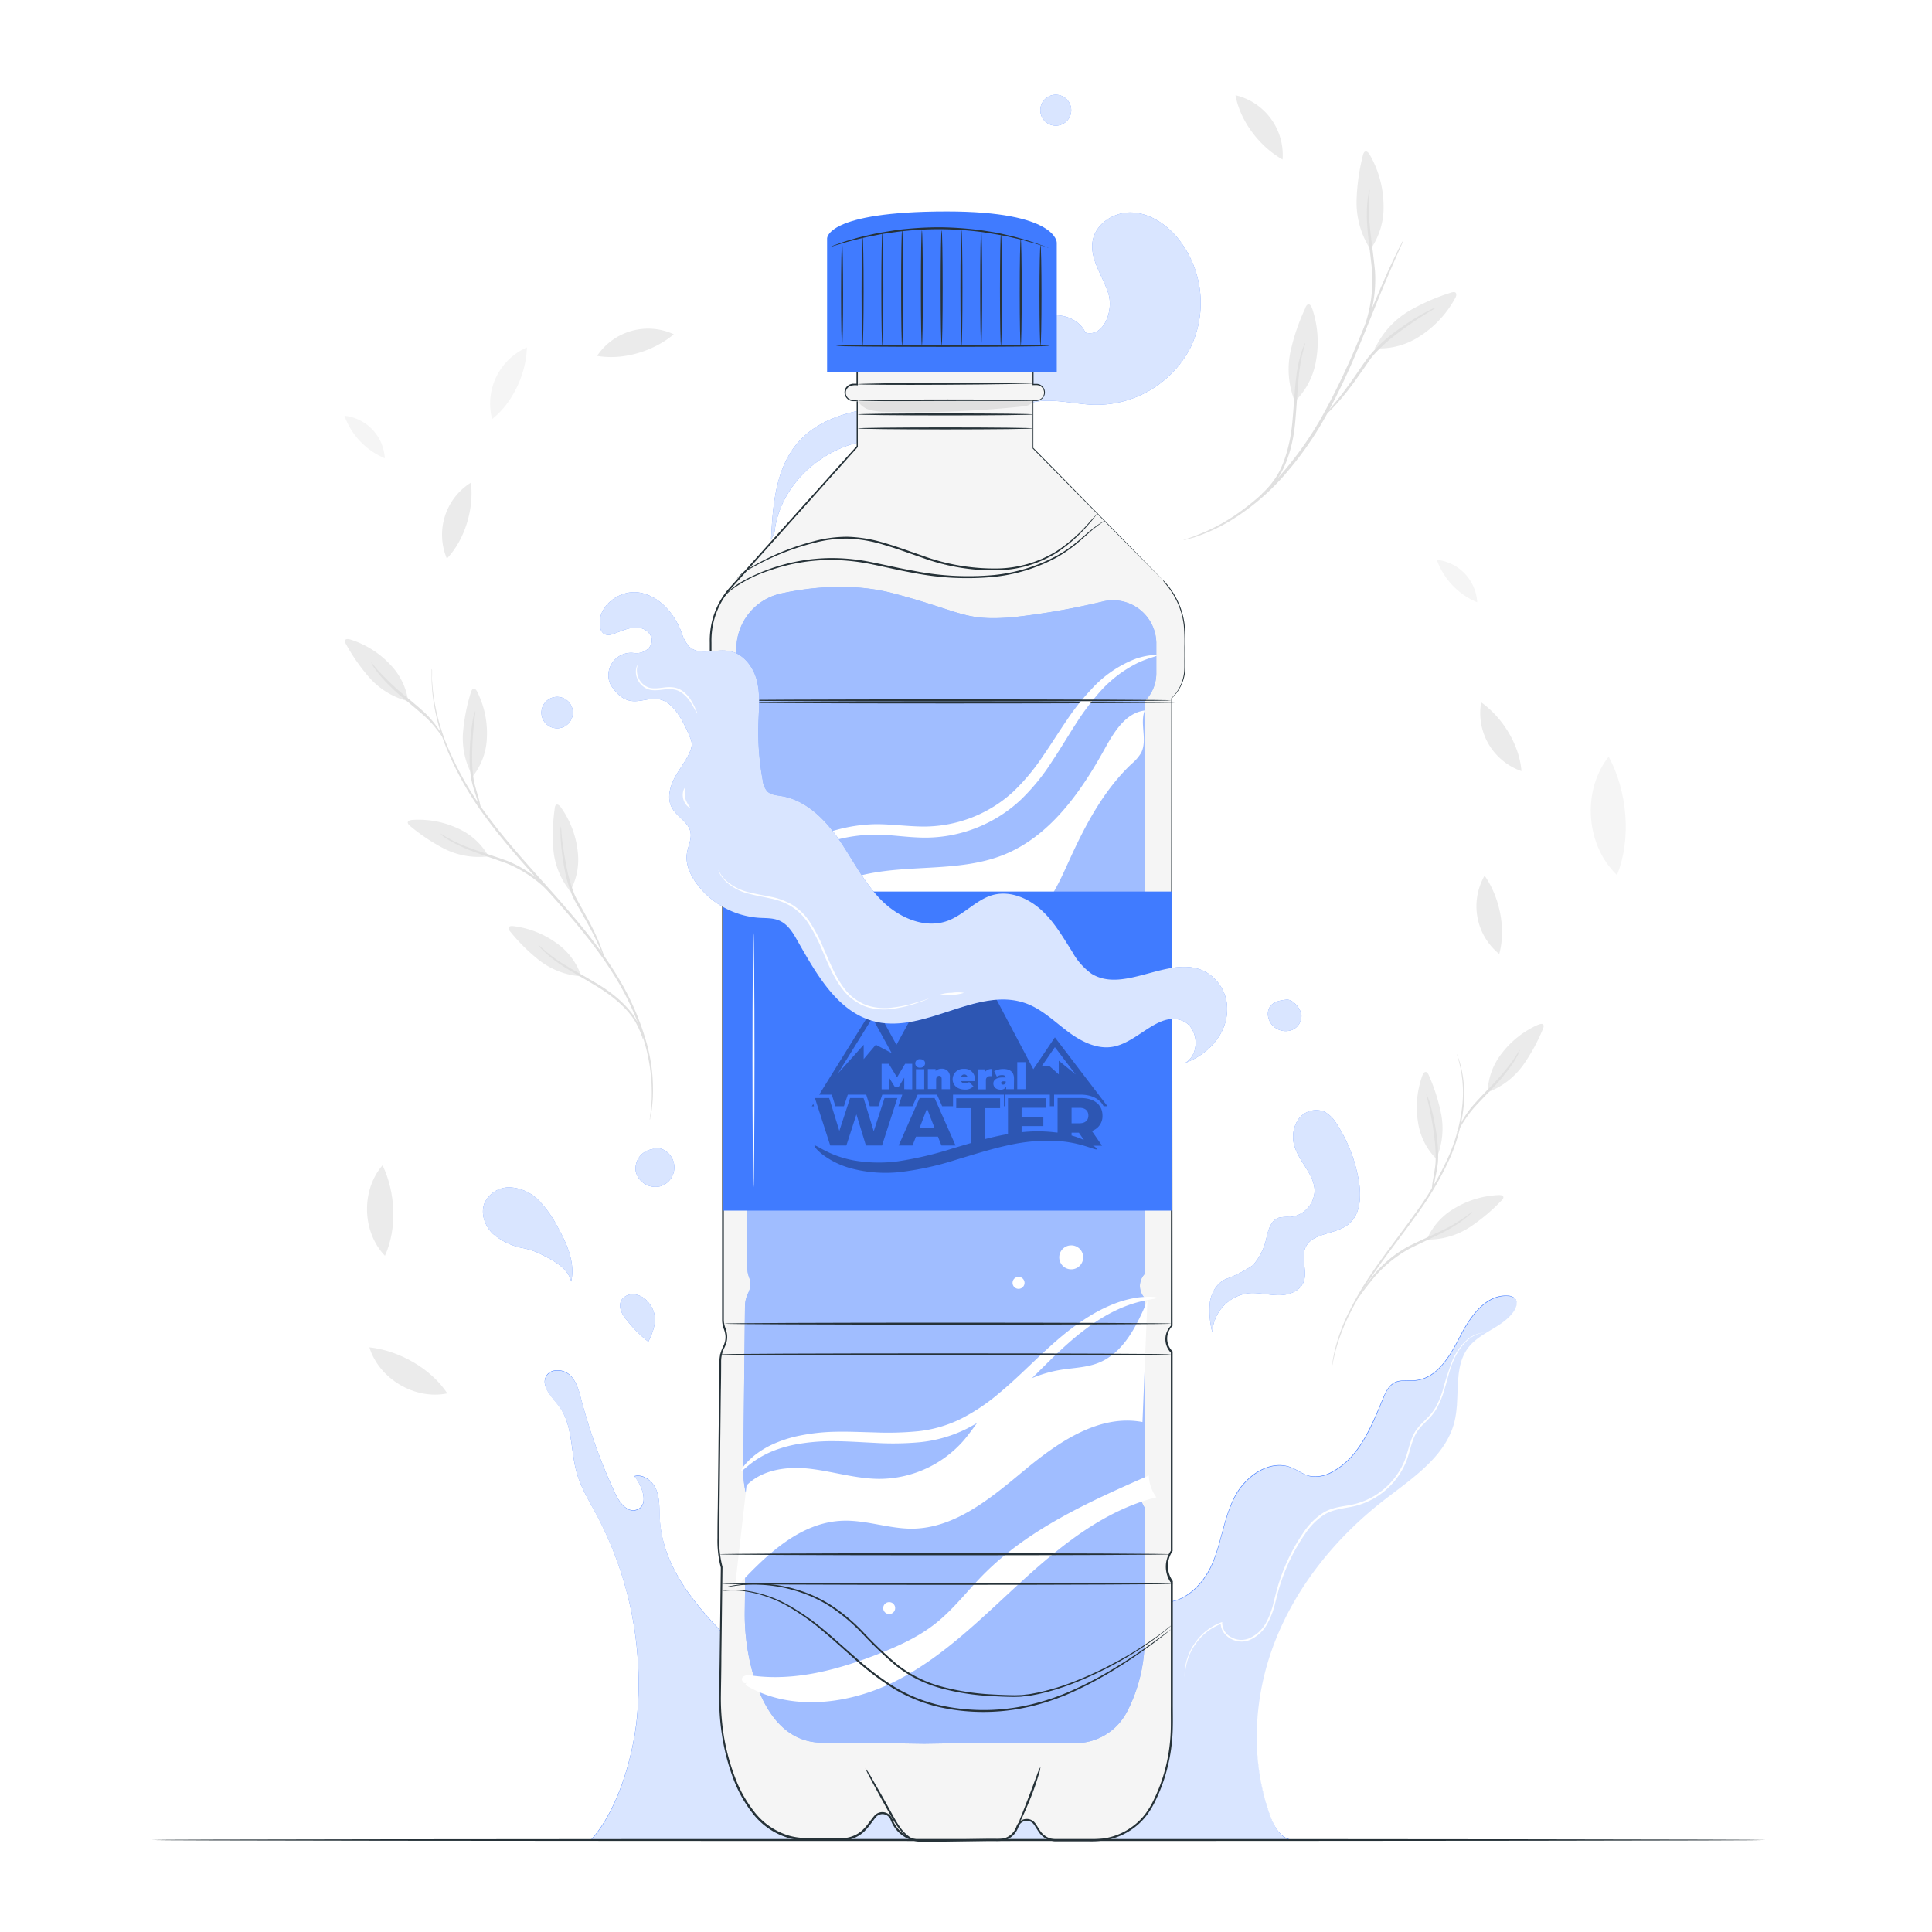 <svg class="animated" id="freepik_stories-bottle-of-water" xmlns="http://www.w3.org/2000/svg" viewBox="0 0 500 500" version="1.1" xmlns:xlink="http://www.w3.org/1999/xlink" xmlns:svgjs="http://svgjs.com/svgjs"><style>svg#freepik_stories-bottle-of-water:not(.animated) .animable {opacity: 0;}svg#freepik_stories-bottle-of-water.animated #freepik--background-complete--inject-5 {animation: 6s Infinite  linear floating;animation-delay: 0s;}svg#freepik_stories-bottle-of-water.animated #freepik--back-water--inject-5 {animation: 3s Infinite  linear floating;animation-delay: 0s;}svg#freepik_stories-bottle-of-water.animated #freepik--Bottle--inject-5 {animation: 3s Infinite  linear floating;animation-delay: 0s;}svg#freepik_stories-bottle-of-water.animated #freepik--front-water--inject-5 {animation: 1.5s Infinite  linear floating;animation-delay: 0s;}            @keyframes floating {                0% {                    opacity: 1;                    transform: translateY(0px);                }                50% {                    transform: translateY(-10px);                }                100% {                    opacity: 1;                    transform: translateY(0px);                }            }        </style><g id="freepik--background-complete--inject-5" class="animable" style="transform-origin: 254.943px 192.787px;"><path d="M111.71,173.15a1.6,1.6,0,0,0,0,.35c0,.26,0,.6,0,1s0,1,0,1.65.08,1.42.12,2.26a51.28,51.28,0,0,0,3.24,14A81.76,81.76,0,0,0,125.32,211c4.7,6.52,10.62,13.07,16.77,19.95s11.86,13.61,16.14,20.35A70.49,70.49,0,0,1,167,270.5a47.15,47.15,0,0,1,1.65,14.13c-.06.84-.11,1.58-.15,2.24s-.16,1.19-.21,1.63-.09.74-.12,1a1.83,1.83,0,0,0,0,.35,1.82,1.82,0,0,0,.09-.34c0-.26.11-.59.19-1s.18-1,.26-1.63.14-1.41.22-2.25a45.53,45.53,0,0,0-1.46-14.26A69.27,69.27,0,0,0,158.74,251c-4.28-6.81-10-13.56-16.15-20.46s-12.08-13.4-16.77-19.87a82.86,82.86,0,0,1-10.39-18.41A52.87,52.87,0,0,1,112,178.39c-.07-.83-.13-1.58-.18-2.23s0-1.2,0-1.65,0-.74,0-1S111.73,173.15,111.71,173.15Z" style="fill: rgb(224, 224, 224); transform-origin: 140.351px 231.5px;" id="ela4psfszaxt" class="animable"></path><path d="M131.69,239.93c.25-.31.84-.29,1.34-.23a24,24,0,0,1,11.15,4.49,17,17,0,0,1,6.3,8.6l-.74-.18a20,20,0,0,1-10.2-4.09,48,48,0,0,1-7.41-7.32C131.78,240.8,131.41,240.29,131.69,239.93Z" style="fill: rgb(235, 235, 235); transform-origin: 141.036px 246.227px;" id="elve6vmebgumf" class="animable"></path><path d="M144.15,208.21c.39,0,.78.41,1.07.83a24,24,0,0,1,4.28,11.22,17,17,0,0,1-2,10.47l-.38-.66a20,20,0,0,1-3.92-10.27,48.62,48.62,0,0,1,.34-10.41C143.57,208.86,143.7,208.24,144.15,208.21Z" style="fill: rgb(235, 235, 235); transform-origin: 146.354px 219.47px;" id="elhoijzupvk4f" class="animable"></path><path d="M139.31,244.57a5.94,5.94,0,0,0,.95,1.14,25.56,25.56,0,0,0,3.05,2.65c2.7,2.11,6.88,4.3,11.3,7s7.87,5.89,9.62,8.75a22.76,22.76,0,0,1,2.2,5,5.47,5.47,0,0,0-.23-1.46,14,14,0,0,0-1.57-3.74c-1.7-3-5.22-6.38-9.68-9.08S146.32,250,143.58,248,139.4,244.48,139.31,244.57Z" style="fill: rgb(224, 224, 224); transform-origin: 152.87px 256.838px;" id="elicmnaapusv" class="animable"></path><path d="M105.58,212.67c.18-.35.77-.45,1.28-.48a24.18,24.18,0,0,1,11.79,2.27,17,17,0,0,1,7.83,7.24l-.76,0a19.93,19.93,0,0,1-10.79-2.07,48.15,48.15,0,0,1-8.68-5.77C105.83,213.51,105.38,213.07,105.58,212.67Z" style="fill: rgb(235, 235, 235); transform-origin: 116.006px 216.963px;" id="elrsvc1o37og" class="animable"></path><path d="M114,215.76a5,5,0,0,0,1.15,1,25.35,25.35,0,0,0,3.53,2c3.07,1.56,7.64,2.92,12.5,4.7A32.65,32.65,0,0,1,142,230.77c2.43,2.38,3.76,4,3.85,3.95a6.86,6.86,0,0,0-.85-1.22c-.59-.76-1.48-1.82-2.67-3.07a30.82,30.82,0,0,0-11-7.61c-4.91-1.8-9.45-3.07-12.54-4.5S114,215.66,114,215.76Z" style="fill: rgb(224, 224, 224); transform-origin: 129.925px 225.238px;" id="elt31dzr4520b" class="animable"></path><path d="M89.43,165.54c.29-.26.88-.14,1.36,0A24.07,24.07,0,0,1,101,172a17,17,0,0,1,4.66,9.59l-.7-.31a19.93,19.93,0,0,1-9.3-5.85,48.5,48.5,0,0,1-6-8.53C89.36,166.41,89.09,165.84,89.43,165.54Z" style="fill: rgb(235, 235, 235); transform-origin: 97.466px 173.488px;" id="el3u0dcgncze3" class="animable"></path><path d="M96.09,171.47a3.46,3.46,0,0,0,.49.95,20.65,20.65,0,0,0,1.72,2.35,51.67,51.67,0,0,0,6.92,6.6c1.43,1.2,2.79,2.33,4,3.39a28.31,28.31,0,0,1,3,3c1.55,1.86,2.35,3.15,2.44,3.09a3.49,3.49,0,0,0-.46-1,23.61,23.61,0,0,0-1.61-2.42,25.33,25.33,0,0,0-2.91-3.2c-1.2-1.09-2.56-2.24-4-3.43a70.18,70.18,0,0,1-7-6.41C97,172.68,96.19,171.4,96.09,171.47Z" style="fill: rgb(224, 224, 224); transform-origin: 105.375px 181.16px;" id="elwd59yuucw1" class="animable"></path><path d="M145.13,213.86a5.23,5.23,0,0,0-.08,1.43c0,.93.06,2.27.22,3.91s.42,3.61.84,5.76a35.08,35.08,0,0,0,2,6.86,35.51,35.51,0,0,0,1.75,3.26l1.69,3c1.06,1.89,2,3.63,2.68,5.11,1.42,3,2.1,4.89,2.2,4.85a5.79,5.79,0,0,0-.36-1.39c-.29-.88-.76-2.14-1.42-3.66s-1.53-3.28-2.57-5.21l-1.65-3c-.57-1-1.22-2.09-1.71-3.21a37.08,37.08,0,0,1-2-6.72c-.44-2.12-.75-4.05-1-5.68s-.35-3-.43-3.87A6.93,6.93,0,0,0,145.13,213.86Z" style="fill: rgb(224, 224, 224); transform-origin: 150.731px 230.95px;" id="elzzwngs2co8h" class="animable"></path><path d="M122.68,178.22c.39,0,.7.54.92,1A24,24,0,0,1,126,191a17.07,17.07,0,0,1-3.72,10l-.26-.72a20,20,0,0,1-2.19-10.77,48.58,48.58,0,0,1,2-10.22C122,178.77,122.23,178.18,122.68,178.22Z" style="fill: rgb(235, 235, 235); transform-origin: 122.901px 189.609px;" id="elci2bq1839qj" class="animable"></path><path d="M123,184a14.69,14.69,0,0,0-.84,3.68,56.49,56.49,0,0,0-.62,9.09,30,30,0,0,0,.45,5,31.92,31.92,0,0,0,1.14,4,21,21,0,0,0,1.32,3.54,21.87,21.87,0,0,0-.87-3.67c-.29-1.13-.75-2.44-1-3.92a35.53,35.53,0,0,1-.38-4.93,77.73,77.73,0,0,1,.42-9C122.87,185.4,123.12,184,123,184Z" style="fill: rgb(224, 224, 224); transform-origin: 122.993px 196.655px;" id="elk0in8ezhn7" class="animable"></path><path d="M363.2,62.14a5.75,5.75,0,0,1-.38,1l-1.19,2.65c-1,2.3-2.48,5.66-4.2,9.83s-3.7,9.18-6,14.68a177.93,177.93,0,0,1-8.4,17.56,88.06,88.06,0,0,1-11.3,15.86A60.64,60.64,0,0,1,319.64,134a45.54,45.54,0,0,1-9.62,4.73c-1.18.46-2.16.64-2.79.84a6.82,6.82,0,0,1-1,.23,4.79,4.79,0,0,1,.95-.37c.62-.24,1.57-.48,2.73-1a48.23,48.23,0,0,0,9.43-4.89,61.79,61.79,0,0,0,11.85-10.37,88.71,88.71,0,0,0,11.16-15.77A187.88,187.88,0,0,0,350.78,90c2.31-5.49,4.4-10.44,6.17-14.62s3.3-7.48,4.42-9.75c.55-1.14,1-2,1.32-2.6A4.51,4.51,0,0,1,363.2,62.14Z" style="fill: rgb(224, 224, 224); transform-origin: 334.715px 100.97px;" id="elsqnztlublhl" class="animable"></path><path d="M338.77,78.78c.43.1.7.71.88,1.24a27,27,0,0,1,.92,13.42A19,19,0,0,1,335,104l-.18-.83A22.31,22.31,0,0,1,334,90.88a53.55,53.55,0,0,1,3.75-11C337.94,79.29,338.28,78.68,338.77,78.78Z" style="fill: rgb(235, 235, 235); transform-origin: 337.259px 91.385px;" id="ell8wvnu10lf" class="animable"></path><path d="M376.8,75.86c.22.39,0,1-.31,1.5a27,27,0,0,1-9.23,9.78,19,19,0,0,1-11.53,3l.48-.7a22.42,22.42,0,0,1,8.43-8.95A53.79,53.79,0,0,1,375.3,75.8C375.86,75.6,376.54,75.43,376.8,75.86Z" style="fill: rgb(235, 235, 235); transform-origin: 366.309px 82.886px;" id="eltxlvvriaya" class="animable"></path><path d="M337.81,88.72c.13,0-.76,2.23-1.35,6s-.75,9-1.28,14.75-2.22,11-4.42,14.18a16,16,0,0,1-3,3.4,5.38,5.38,0,0,1-1.37.94,24,24,0,0,0,3.93-4.63c2-3.16,3.59-8.23,4.13-14s.69-11,1.5-14.78a29.19,29.19,0,0,1,1.19-4.36A6.46,6.46,0,0,1,337.81,88.72Z" style="fill: rgb(224, 224, 224); transform-origin: 332.106px 108.355px;" id="elqrqcig1cgn" class="animable"></path><path d="M353.5,39.19c.45,0,.83.56,1.11,1.05a27,27,0,0,1,3.46,13,19,19,0,0,1-3.48,11.42l-.34-.78A22.39,22.39,0,0,1,351.08,52a53.34,53.34,0,0,1,1.58-11.56C352.78,39.85,353,39.18,353.5,39.19Z" style="fill: rgb(235, 235, 235); transform-origin: 354.576px 51.925px;" id="elc2y8tvvgoyw" class="animable"></path><path d="M354.46,49.13c.14,0-.32,2.35-.19,6.15s1,9,1.58,14.83a34.5,34.5,0,0,1-2.32,14.78c-.67,1.8-1.31,3.22-1.78,4.18a7.18,7.18,0,0,1-.82,1.45c-.12,0,.89-2.2,2.11-5.8a36.69,36.69,0,0,0,2.07-14.54c-.58-5.77-1.44-11-1.36-14.89a28,28,0,0,1,.33-4.54A6.57,6.57,0,0,1,354.46,49.13Z" style="fill: rgb(224, 224, 224); transform-origin: 353.419px 69.825px;" id="el8ht2kqs2mwi" class="animable"></path><path d="M371.59,79.61a8,8,0,0,1-1.35.87c-.89.53-2.15,1.31-3.69,2.33s-3.33,2.26-5.25,3.75a41.36,41.36,0,0,0-5.79,5.29c-.89,1-1.63,2.21-2.4,3.29s-1.51,2.12-2.21,3.13c-1.44,2-2.79,3.72-4,5.13s-2.24,2.49-3,3.2a5.77,5.77,0,0,1-1.23,1c-.09-.08,1.53-1.7,3.81-4.58,1.15-1.43,2.45-3.2,3.85-5.19l2.17-3.15A40.38,40.38,0,0,1,355,91.37,38.67,38.67,0,0,1,360.88,86c2-1.47,3.81-2.68,5.39-3.65s2.9-1.68,3.83-2.13A6,6,0,0,1,371.59,79.61Z" style="fill: rgb(224, 224, 224); transform-origin: 357.128px 93.605px;" id="elov5bms5mgj" class="animable"></path><path d="M389,309.62c-.22-.33-.82-.36-1.32-.33a24.12,24.12,0,0,0-11.48,3.56,17,17,0,0,0-7,8.07l.75-.12a19.94,19.94,0,0,0,10.49-3.25,48.32,48.32,0,0,0,8-6.7C388.85,310.48,389.25,310,389,309.62Z" style="fill: rgb(235, 235, 235); transform-origin: 379.139px 315.101px;" id="eldebf6kgzvdq" class="animable"></path><path d="M381,313.62a5.76,5.76,0,0,1-1.05,1.07,24.81,24.81,0,0,1-3.28,2.41c-2.88,1.89-7.26,3.75-11.9,6.06a32.77,32.77,0,0,0-10,8.48c-2.15,2.64-3.29,4.43-3.38,4.36a5.7,5.7,0,0,1,.7-1.31c.51-.81,1.27-2,2.31-3.34a30.82,30.82,0,0,1,10.08-8.78c4.69-2.34,9.05-4.1,12-5.87S381,313.53,381,313.62Z" style="fill: rgb(224, 224, 224); transform-origin: 366.195px 324.809px;" id="ely7ipyxkai1" class="animable"></path><path d="M399.29,265.08c-.32-.23-.89,0-1.35.17a24.18,24.18,0,0,0-9.39,7.49A17,17,0,0,0,385,282.8l.66-.39a20,20,0,0,0,8.59-6.85,48.37,48.37,0,0,0,5-9.14C399.46,265.94,399.66,265.34,399.29,265.08Z" style="fill: rgb(235, 235, 235); transform-origin: 392.248px 273.892px;" id="elhlsfsiql95t" class="animable"></path><path d="M393.32,271.71a3.32,3.32,0,0,1-.37,1,21.3,21.3,0,0,1-1.45,2.52,51.68,51.68,0,0,1-6.15,7.33c-1.28,1.35-2.51,2.62-3.6,3.81a28,28,0,0,0-2.59,3.35c-1.34,2-2,3.39-2.08,3.34a3.05,3.05,0,0,1,.34-1,23.64,23.64,0,0,1,1.34-2.58A24.08,24.08,0,0,1,381.3,286c1.06-1.22,2.29-2.51,3.57-3.85a69.22,69.22,0,0,0,6.24-7.14C392.56,273,393.22,271.65,393.32,271.71Z" style="fill: rgb(224, 224, 224); transform-origin: 385.2px 282.385px;" id="el9yyag4bfe4" class="animable"></path><path d="M368.87,277.42c-.39.08-.65.61-.82,1.09a24.12,24.12,0,0,0-1.06,12A16.91,16.91,0,0,0,371.8,300l.17-.74a19.85,19.85,0,0,0,1-10.94,48,48,0,0,0-3.15-9.94C369.6,277.89,369.31,277.33,368.87,277.42Z" style="fill: rgb(235, 235, 235); transform-origin: 369.995px 288.705px;" id="elxkmkg8gyj0q" class="animable"></path><path d="M369.16,283.17a14.46,14.46,0,0,1,1.24,3.56,57.63,57.63,0,0,1,1.63,9,32,32,0,0,1,.11,5,32.49,32.49,0,0,1-.7,4.06,21.19,21.19,0,0,1-.91,3.65,21.49,21.49,0,0,1,.45-3.74c.16-1.15.47-2.51.55-4a35.21,35.21,0,0,0-.17-4.94,78.92,78.92,0,0,0-1.42-8.92C369.47,284.58,369.07,283.2,369.16,283.17Z" style="fill: rgb(224, 224, 224); transform-origin: 370.669px 295.805px;" id="el4l7z7s44r3h" class="animable"></path><path d="M377,272.77a.93.93,0,0,1,.1.21c.06.18.14.38.24.64a21.59,21.59,0,0,1,.77,2.51,30.85,30.85,0,0,1,.73,9.61,44.52,44.52,0,0,1-3.54,13.84,82.81,82.81,0,0,1-8.88,15.08c-3.62,5.06-7.28,9.7-10.34,14.11A85,85,0,0,0,348.82,341a49.66,49.66,0,0,0-3.28,9c-.27,1.1-.46,2-.57,2.55-.05.27-.1.49-.14.67a.66.66,0,0,1-.06.22.58.58,0,0,1,0-.23l.09-.68c.07-.59.23-1.46.47-2.58a47,47,0,0,1,3.15-9.11,83.76,83.76,0,0,1,7.21-12.35c3.06-4.43,6.71-9.09,10.31-14.13a82.38,82.38,0,0,0,8.86-15,44.49,44.49,0,0,0,3.62-13.68,32.08,32.08,0,0,0-.56-9.54c-.26-1.1-.48-1.95-.67-2.52-.08-.26-.14-.47-.19-.65A.82.82,0,0,1,377,272.77Z" style="fill: rgb(224, 224, 224); transform-origin: 361.85px 313.105px;" id="elqgtn9atwxso" class="animable"></path><path d="M388,246.89a15.89,15.89,0,0,1-3.79-20.27c3.9,5.57,5.6,13.71,3.79,20.27" style="fill: rgb(235, 235, 235); transform-origin: 385.412px 236.755px;" id="ely9djqxjzeh" class="animable"></path><path d="M418.47,226.47c-8.11-7.76-9.1-21.82-2.15-30.65,4.83,8.92,5.95,21.25,2.15,30.65" style="fill: rgb(245, 245, 245); transform-origin: 416.216px 211.145px;" id="el10aaaoiuwvz" class="animable"></path><path d="M127.36,108.46a15.87,15.87,0,0,1,9-18.54c-.18,6.8-3.66,14.34-9,18.54" style="fill: rgb(245, 245, 245); transform-origin: 131.604px 99.19px;" id="elud5zxuol68" class="animable"></path><path d="M382.3,155.88a11.71,11.71,0,0,0-10.46-11,18.79,18.79,0,0,0,10.46,11" style="fill: rgb(245, 245, 245); transform-origin: 377.07px 150.38px;" id="elb7m8wk73uhq" class="animable"></path><path d="M99.59,118.6a11.71,11.71,0,0,0-10.45-11,18.77,18.77,0,0,0,10.45,11" style="fill: rgb(245, 245, 245); transform-origin: 94.365px 113.1px;" id="el8ssst0e08pk" class="animable"></path><path d="M115.77,360.61c-8.39,1.74-17.65-3.73-20.18-11.92,7.69.83,15.92,5.47,20.18,11.92" style="fill: rgb(235, 235, 235); transform-origin: 105.68px 354.812px;" id="elb2fx2avhzep" class="animable"></path><path d="M99.62,325c-5.93-6.19-6.21-16.94-.62-23.43,3.38,7,3.82,16.39.62,23.43" style="fill: rgb(235, 235, 235); transform-origin: 98.388px 313.285px;" id="elut8ic3k1i3c" class="animable"></path><path d="M393.75,199.56a15.88,15.88,0,0,1-10.42-17.79c5.56,3.93,9.9,11,10.42,17.79" style="fill: rgb(235, 235, 235); transform-origin: 388.416px 190.665px;" id="el2os3rswypm" class="animable"></path><path d="M115.65,144.56a15.89,15.89,0,0,1,6.22-19.65c.82,6.75-1.53,14.72-6.22,19.65" style="fill: rgb(235, 235, 235); transform-origin: 118.216px 134.735px;" id="elugz036s1br" class="animable"></path><path d="M154.53,92.1a15.89,15.89,0,0,1,19.85-5.59c-5.21,4.39-13.15,6.8-19.85,5.59" style="fill: rgb(235, 235, 235); transform-origin: 164.455px 88.732px;" id="elyrh05rajmxo" class="animable"></path><path d="M319.75,24.64a15.88,15.88,0,0,1,12.18,16.64c-5.93-3.34-11-9.94-12.18-16.64" style="fill: rgb(235, 235, 235); transform-origin: 325.862px 32.96px;" id="eltdtg1ihsgrj" class="animable"></path></g><g id="freepik--back-water--inject-5" class="animable" style="transform-origin: 258.793px 250.385px;"><path d="M152.91,476.16c7.09-7.82,11.1-22,12-32.53a93.09,93.09,0,0,0-10.64-51.84c-1.85-3.45-3.94-6.83-5-10.59-1.67-5.79-1-12.48-4.62-17.29-1.82-2.42-4.79-5.2-3.28-7.83,1.16-2,4.38-1.85,6.09-.26s2.34,4,2.94,6.26a145.21,145.21,0,0,0,8.83,24.44c1.07,2.29,3.09,5,5.49,4.18,3.28-1.07,1.63-6-.57-8.69,2.4-.66,4.85,1.33,5.75,3.66s.71,4.9.85,7.38c.78,14,11.57,25.13,21.68,34.84a5.19,5.19,0,0,0,2.78,1.71c1.86.22,3.4-1.72,3.48-3.58s-.83-3.62-1.73-5.26c4.25-2.65,9.86.89,12.45,5.18s3.8,9.5,7.35,13,11,3.74,12.42-1.08c1.07-3.65-2-8.11.31-11.13,1.73-2.26,5.18-1.91,7.94-1.26-.68,4.8-1.28,10,1.14,14.21s9.24,6,12.06,2c1.19-1.67,1.35-3.83,1.78-5.84a20.61,20.61,0,0,1,5.79-10.5c1.6-1.56,3.72-2.92,5.93-2.56,3.11.51,4.86,4.11,7.88,5,2.58.78,5.42-.7,7-2.86s2.28-4.86,2.92-7.49l2.88-12c1-4.28,2.28-8.89,5.78-11.55s9.9-1.55,10.61,2.79c.93,5.75-8.21,11.09-4.79,15.8a5.4,5.4,0,0,0,3.56,2c6,1,11.34-4.25,13.73-9.83s3-11.85,5.77-17.25,9.09-9.89,14.73-7.63c1.61.64,3,1.79,4.71,2.19a8.44,8.44,0,0,0,5.76-1.05c7-3.64,10.18-11.71,13.22-19,.67-1.61,1.48-3.34,3-4.13s3.55-.41,5.35-.57c5.69-.51,9.05-6.41,11.65-11.5s6.64-10.79,12.34-10.39a2.71,2.71,0,0,1,1.84.71c.82.91.37,2.38-.33,3.39-2.85,4.12-8.61,5.33-11.7,9.28-4,5.14-2.08,12.6-3.57,19-2.15,9.2-11,14.88-18.48,20.69-12.2,9.52-22.35,21.94-28,36.36s-6.51,30.87-1.21,45.41c1.07,2.92,3.18,6.26,6.28,5.95" style="fill: rgb(64, 123, 255); transform-origin: 266.733px 405.725px;" id="ele2jz3jr9q0b" class="animable"></path><g id="el2kes7jkjgq6"><g style="opacity: 0.9; transform-origin: 334.735px 476.181px;" class="animable"><path d="M335.16,476.17h-.85A4,4,0,0,0,335.16,476.17Z" style="fill: rgb(255, 255, 255); transform-origin: 334.735px 476.181px;" id="eld8okm161oli" class="animable"></path></g></g><g id="el3wi3ufz6js4"><g style="opacity: 0.8; transform-origin: 266.796px 405.83px;" class="animable"><path d="M392.15,336.13a2.71,2.71,0,0,0-1.84-.71c-5.7-.4-9.74,5.3-12.34,10.39s-6,11-11.65,11.5c-1.8.16-3.74-.26-5.35.57s-2.37,2.52-3,4.13c-3,7.28-6.23,15.35-13.22,19a8.44,8.44,0,0,1-5.76,1.05c-1.69-.4-3.1-1.55-4.71-2.19-5.64-2.26-11.95,2.23-14.73,7.63s-3.39,11.66-5.77,17.25S306,415.56,300,414.57a5.4,5.4,0,0,1-3.56-2c-3.42-4.71,5.72-10.05,4.79-15.8-.71-4.34-7.1-5.44-10.61-2.79s-4.75,7.27-5.78,11.55l-2.88,12c-.64,2.63-1.3,5.33-2.92,7.49s-4.46,3.64-7,2.86c-3-.91-4.77-4.51-7.88-5-2.21-.36-4.33,1-5.93,2.56a20.61,20.61,0,0,0-5.79,10.5c-.43,2-.59,4.17-1.78,5.84-2.82,3.94-9.63,2.16-12.06-2s-1.82-9.41-1.14-14.21c-2.76-.65-6.21-1-7.94,1.26-2.31,3,.76,7.48-.31,11.13-1.41,4.82-8.87,4.62-12.42,1.08s-4.75-8.75-7.35-13-8.2-7.83-12.45-5.18c.9,1.64,1.82,3.39,1.73,5.26s-1.62,3.8-3.48,3.58a5.19,5.19,0,0,1-2.78-1.71c-10.11-9.71-20.9-20.83-21.68-34.84-.14-2.48,0-5.06-.85-7.38s-3.35-4.32-5.75-3.67c2.2,2.66,3.85,7.63.57,8.7-2.4.79-4.42-1.89-5.49-4.18a145.21,145.21,0,0,1-8.83-24.44c-.6-2.26-1.22-4.68-2.94-6.26s-4.93-1.77-6.09.26c-1.51,2.63,1.46,5.41,3.28,7.83,3.62,4.81,2.95,11.5,4.62,17.29,1.08,3.76,3.17,7.14,5,10.59a93.09,93.09,0,0,1,10.64,51.84c-.92,10.52-4.93,24.71-12,32.53h181.4c-2.64-.31-4.46-3.29-5.43-5.94-5.3-14.54-4.41-31,1.21-45.41s15.78-26.84,28-36.36c7.46-5.81,16.33-11.49,18.48-20.69,1.49-6.36-.45-13.82,3.57-19,3.09-3.95,8.85-5.16,11.7-9.28C392.52,338.51,393,337,392.15,336.13Z" style="fill: rgb(255, 255, 255); transform-origin: 266.796px 405.83px;" id="elfr70xdv7h5" class="animable"></path></g></g><path d="M384.25,344.82a1.31,1.31,0,0,1-.34.08,5.92,5.92,0,0,0-1,.21,8.21,8.21,0,0,0-3.32,1.95,14.86,14.86,0,0,0-3.43,5.06c-1,2.2-1.54,4.91-2.45,7.83a22.47,22.47,0,0,1-1.84,4.44,13.42,13.42,0,0,1-1.47,2.12c-.58.66-1.22,1.27-1.85,1.91a13.58,13.58,0,0,0-1.75,2,11,11,0,0,0-1.19,2.49c-.64,1.77-1,3.72-1.8,5.61A19.47,19.47,0,0,1,349,390.1c-2.22.41-4.52.74-6.45,2a17.11,17.11,0,0,0-4.82,4.92,48.49,48.49,0,0,0-3.47,5.84,49.63,49.63,0,0,0-2.53,6c-.71,2-1.2,4.05-1.71,6a20.85,20.85,0,0,1-2.18,5.62,9.52,9.52,0,0,1-4.18,3.83c-3.47,1.69-7.84-.91-7.73-4.27l.24.18a14,14,0,0,0-6.25,4.55,15,15,0,0,0-2.68,5.22,15.6,15.6,0,0,0-.54,5,1.23,1.23,0,0,1-.05-.33c0-.21-.06-.54-.07-1a14.21,14.21,0,0,1,.46-3.74,15.17,15.17,0,0,1,2.66-5.34,14.25,14.25,0,0,1,6.35-4.71l.25-.09v.26a4.25,4.25,0,0,0,2.36,3.68,5.25,5.25,0,0,0,4.84.18,9.06,9.06,0,0,0,4-3.67,20.25,20.25,0,0,0,2.1-5.5c.5-2,1-4,1.71-6.08a48.88,48.88,0,0,1,6-12,17.64,17.64,0,0,1,5-5.06c2-1.3,4.43-1.64,6.62-2a19,19,0,0,0,14.43-11.23c.79-1.82,1.16-3.76,1.82-5.58a11.4,11.4,0,0,1,1.25-2.58,14.22,14.22,0,0,1,1.82-2.09c.63-.63,1.27-1.24,1.83-1.88a13.46,13.46,0,0,0,1.44-2,21.8,21.8,0,0,0,1.84-4.36,78.75,78.75,0,0,1,2.54-7.83,14.81,14.81,0,0,1,3.55-5.09,8.09,8.09,0,0,1,3.43-1.9,6.33,6.33,0,0,1,1-.17Z" style="fill: rgb(255, 255, 255); transform-origin: 345.415px 389.905px;" id="elf2lgxgbg7p5" class="animable"></path><path d="M199.55,139.7c.43-8.93,1.15-18.61,7.08-25.3,7.07-8,18.93-8.92,29.53-10s22.7-4,27.45-13.5c1.1-2.2,1.74-4.67,3.3-6.58,3.57-4.34,11.66-3.33,14,1.76,4.65,1.32,7.4-5.61,5.91-10.21s-4.94-9-4-13.72c.86-4.36,5.51-7.28,9.95-7.17s8.52,2.71,11.48,6A26.63,26.63,0,0,1,308.08,90a27.48,27.48,0,0,1-25.33,14.75c-6.66-.31-14.19-2.83-19.42,1.3-3.68,2.91-4.82,8.29-8.7,10.92-5.85,4-13.45-.47-20.26-2.34-15-4.12-32.29,7.67-33.93,23.15" style="fill: rgb(64, 123, 255); transform-origin: 255.144px 97.338px;" id="elhnow36mqh1u" class="animable"></path><g id="el669axghz99v"><g style="opacity: 0.8; transform-origin: 255.144px 97.338px;" class="animable"><path d="M199.55,139.7c.43-8.93,1.15-18.61,7.08-25.3,7.07-8,18.93-8.92,29.53-10s22.7-4,27.45-13.5c1.1-2.2,1.74-4.67,3.3-6.58,3.57-4.34,11.66-3.33,14,1.76,4.65,1.32,7.4-5.61,5.91-10.21s-4.94-9-4-13.72c.86-4.36,5.51-7.28,9.95-7.17s8.52,2.71,11.48,6A26.63,26.63,0,0,1,308.08,90a27.48,27.48,0,0,1-25.33,14.75c-6.66-.31-14.19-2.83-19.42,1.3-3.68,2.91-4.82,8.29-8.7,10.92-5.85,4-13.45-.47-20.26-2.34-15-4.12-32.29,7.67-33.93,23.15" style="fill: rgb(255, 255, 255); transform-origin: 255.144px 97.338px;" id="elg9jc4j3fg9" class="animable"></path></g></g><path d="M167.8,347.22c1.51-3.13,2.9-6.71,0-10.17a5.65,5.65,0,0,0-3.11-2,3.58,3.58,0,0,0-3.77,1.28c-1,1.55-.21,3.59,1.32,5.35a32,32,0,0,0,5.51,5.53" style="fill: rgb(64, 123, 255); transform-origin: 164.984px 341.074px;" id="el8q7wzff5046" class="animable"></path><g id="elhl8bnehp4zj"><g style="opacity: 0.8; transform-origin: 164.984px 341.074px;" class="animable"><path d="M167.8,347.22c1.51-3.13,2.9-6.71,0-10.17a5.65,5.65,0,0,0-3.11-2,3.58,3.58,0,0,0-3.77,1.28c-1,1.55-.21,3.59,1.32,5.35a32,32,0,0,0,5.51,5.53" style="fill: rgb(255, 255, 255); transform-origin: 164.984px 341.074px;" id="elgsoyxsq0pjv" class="animable"></path></g></g><path d="M168.89,297.4a5.05,5.05,0,0,0-4.34,5.86,5.23,5.23,0,0,0,6.33,3.75,5.11,5.11,0,0,0-1.66-10" style="fill: rgb(64, 123, 255); transform-origin: 169.498px 302.087px;" id="elpsryd79l9b" class="animable"></path><g id="el1dxbsos9n2v"><g style="opacity: 0.8; transform-origin: 169.498px 302.087px;" class="animable"><path d="M168.89,297.4a5.05,5.05,0,0,0-4.34,5.86,5.23,5.23,0,0,0,6.33,3.75,5.11,5.11,0,0,0-1.66-10" style="fill: rgb(255, 255, 255); transform-origin: 169.498px 302.087px;" id="elxaf3k6v02ne" class="animable"></path></g></g><path d="M147.82,331.66c1.12-4.88-1.13-9.86-3.57-14.23a28.56,28.56,0,0,0-4.83-6.77,11.24,11.24,0,0,0-7.42-3.37,7,7,0,0,0-6.65,4.15c-1,2.68.12,5.83,2.18,7.83a16.55,16.55,0,0,0,7.66,3.71,19.21,19.21,0,0,1,4.17,1.29c3.46,1.76,7.54,3.61,8.46,7.39" style="fill: rgb(64, 123, 255); transform-origin: 136.547px 319.473px;" id="elp14896m8ltn" class="animable"></path><g id="el2bxvk5gkiab"><g style="opacity: 0.8; transform-origin: 136.547px 319.473px;" class="animable"><path d="M147.82,331.66c1.12-4.88-1.13-9.86-3.57-14.23a28.56,28.56,0,0,0-4.83-6.77,11.24,11.24,0,0,0-7.42-3.37,7,7,0,0,0-6.65,4.15c-1,2.68.12,5.83,2.18,7.83a16.55,16.55,0,0,0,7.66,3.71,19.21,19.21,0,0,1,4.17,1.29c3.46,1.76,7.54,3.61,8.46,7.39" style="fill: rgb(255, 255, 255); transform-origin: 136.547px 319.473px;" id="eld9vrj7dr4mu" class="animable"></path></g></g><path d="M317.72,330.84c-2.54.81-4.15,3.44-4.58,6.06a22.12,22.12,0,0,0,.61,7.92,10.72,10.72,0,0,1,9.37-10.13c2.55-.24,5.09.47,7.65.51s5.44-.87,6.5-3.2c1.27-2.8-.67-6.27.56-9.09,1.69-3.87,7.46-3.35,10.87-5.85,3.79-2.77,3.7-8.42,2.66-13a38.34,38.34,0,0,0-5.59-13.45,8.17,8.17,0,0,0-3-2.9,5.72,5.72,0,0,0-6.85,2.08,8.29,8.29,0,0,0-.7,7.45c1.38,3.79,4.9,6.85,5,10.88a7,7,0,0,1-6.37,6.83,11,11,0,0,0-2.93.2c-2,.67-2.69,3.11-3.16,5.18a15.43,15.43,0,0,1-3.52,7.12A31.65,31.65,0,0,1,317.72,330.84Z" style="fill: rgb(64, 123, 255); transform-origin: 332.499px 316.06px;" id="el46golnuevno" class="animable"></path><g id="el7nkbhq0k90h"><g style="opacity: 0.8; transform-origin: 332.499px 316.06px;" class="animable"><path d="M317.72,330.84c-2.54.81-4.15,3.44-4.58,6.06a22.12,22.12,0,0,0,.61,7.92,10.72,10.72,0,0,1,9.37-10.13c2.55-.24,5.09.47,7.65.51s5.44-.87,6.5-3.2c1.27-2.8-.67-6.27.56-9.09,1.69-3.87,7.46-3.35,10.87-5.85,3.79-2.77,3.7-8.42,2.66-13a38.34,38.34,0,0,0-5.59-13.45,8.17,8.17,0,0,0-3-2.9,5.72,5.72,0,0,0-6.85,2.08,8.29,8.29,0,0,0-.7,7.45c1.38,3.79,4.9,6.85,5,10.88a7,7,0,0,1-6.37,6.83,11,11,0,0,0-2.93.2c-2,.67-2.69,3.11-3.16,5.18a15.43,15.43,0,0,1-3.52,7.12A31.65,31.65,0,0,1,317.72,330.84Z" style="fill: rgb(255, 255, 255); transform-origin: 332.499px 316.06px;" id="elitvwmdqrola" class="animable"></path></g></g><path d="M148.23,184.85a4.07,4.07,0,1,1-3.62-4.48A4.06,4.06,0,0,1,148.23,184.85Z" style="fill: rgb(64, 123, 255); transform-origin: 144.184px 184.418px;" id="el1r8msf1k08h" class="animable"></path><g id="elum3kmrl1nc"><path d="M148.23,184.85a4.07,4.07,0,1,1-3.62-4.48A4.06,4.06,0,0,1,148.23,184.85Z" style="fill: rgb(255, 255, 255); opacity: 0.8; transform-origin: 144.184px 184.418px;" class="animable"></path></g><path d="M336.81,262.7c-.16-1.67-2.13-4.06-3.8-4-1.49.17-3.11.41-4.11,1.52-1.35,1.51-.82,4.09.71,5.43a4.73,4.73,0,0,0,4.67.94A3.94,3.94,0,0,0,336.81,262.7Z" style="fill: rgb(64, 123, 255); transform-origin: 332.471px 262.771px;" id="elnj3q4hoz0bg" class="animable"></path><g id="el7u8m7pwx37l"><g style="opacity: 0.8; transform-origin: 332.471px 262.771px;" class="animable"><path d="M336.81,262.7c-.16-1.67-2.13-4.06-3.8-4-1.49.17-3.11.41-4.11,1.52-1.35,1.51-.82,4.09.71,5.43a4.73,4.73,0,0,0,4.67.94A3.94,3.94,0,0,0,336.81,262.7Z" style="fill: rgb(255, 255, 255); transform-origin: 332.471px 262.771px;" id="elmkotkh9lhqk" class="animable"></path></g></g><path d="M277.23,28.51a4,4,0,1,1-4-4A4,4,0,0,1,277.23,28.51Z" style="fill: rgb(64, 123, 255); transform-origin: 273.23px 28.51px;" id="el1hv2982xp8" class="animable"></path><g id="elmygvohssp5"><path d="M277.23,28.51a4,4,0,1,1-4-4A4,4,0,0,1,277.23,28.51Z" style="fill: rgb(255, 255, 255); opacity: 0.8; transform-origin: 273.23px 28.51px;" class="animable"></path></g></g><g id="freepik--Bottle--inject-5" class="animable animator-active" style="transform-origin: 245.221px 265.69px;"><path d="M300.88,150,267.35,116V103.63h.74a2.19,2.19,0,0,0,2.18-1.75,2.09,2.09,0,0,0-2.07-2.45h-.85V89.23l-45.51.28v9.92h-.92a2.18,2.18,0,0,0-2.18,1.74,2.1,2.1,0,0,0,2.07,2.46h1v12l-32.79,36.58a20.14,20.14,0,0,0-5.13,13.42v8.55a10.92,10.92,0,0,0,3.19,7.71v159.7a7.68,7.68,0,0,0,.56,2.67,5.29,5.29,0,0,1-.26,4.23,8.55,8.55,0,0,0-1,3.8l-.52,46.23a27.22,27.22,0,0,0,.87,7.14l-.41,33a59.76,59.76,0,0,0,1.86,15.93c2.49,9.54,8.14,21.47,20.84,21.47h8.65a8.43,8.43,0,0,0,6.65-3.25l2-2.58a2.52,2.52,0,0,1,4.36.68h0a8.4,8.4,0,0,0,8,5.51l20.13-.31a4.88,4.88,0,0,0,4.45-3.49,2.52,2.52,0,0,1,4.5-.53l1.15,1.78a5.16,5.16,0,0,0,4.34,2.37h9.74a17,17,0,0,0,15-8.81c.06-.1.11-.2.16-.3a43.93,43.93,0,0,0,5.08-20.82V409.38a7,7,0,0,1,0-8V349.9a4.8,4.8,0,0,1-.19-6.57l.19-.22V180.64l.2-.2a10.88,10.88,0,0,0,3.2-7.71v-8.59A20.1,20.1,0,0,0,300.88,150Z" style="fill: rgb(245, 245, 245); transform-origin: 245.26px 282.825px;" id="elkycwpqj186p" class="animable"></path><path d="M285.46,155.65a11.21,11.21,0,0,1,13.79,10.63v8a10.13,10.13,0,0,1-2.83,7l-.18.18V329.7l-.17.2a4.49,4.49,0,0,0,.17,6v47a6.52,6.52,0,0,0,0,7.28v33.67a41.14,41.14,0,0,1-4.49,19l-.15.27a15,15,0,0,1-13.24,8h-8.62L257,451l-17.83.28L220.51,451h-7.67c-11.24,0-16.24-10.88-18.44-19.59a56.41,56.41,0,0,1-1.65-14.53l.36-30.14a25.38,25.38,0,0,1-.76-6.51L192.8,338a8,8,0,0,1,.88-3.48,5,5,0,0,0,.22-3.85,7.2,7.2,0,0,1-.49-2.42V182.57a10.08,10.08,0,0,1-2.83-7v-7.93a14.69,14.69,0,0,1,11.72-14.08c6.93-1.5,18-2.87,28.9,0,17.87,4.71,18.24,7.26,31,6.17A187,187,0,0,0,285.46,155.65Z" style="fill: rgb(64, 123, 255); transform-origin: 244.915px 301.581px;" id="elt4e59dng3mq" class="animable"></path><g id="elpco326b4m2l"><path d="M285.46,155.65a11.21,11.21,0,0,1,13.79,10.63v8a10.13,10.13,0,0,1-2.83,7l-.18.18V329.7l-.17.2a4.49,4.49,0,0,0,.17,6v47a6.52,6.52,0,0,0,0,7.28v33.67a41.14,41.14,0,0,1-4.49,19l-.15.27a15,15,0,0,1-13.24,8h-8.62L257,451l-17.83.28L220.51,451h-7.67c-11.24,0-16.24-10.88-18.44-19.59a56.41,56.41,0,0,1-1.65-14.53l.36-30.14a25.38,25.38,0,0,1-.76-6.51L192.8,338a8,8,0,0,1,.88-3.48,5,5,0,0,0,.22-3.85,7.2,7.2,0,0,1-.49-2.42V182.57a10.08,10.08,0,0,1-2.83-7v-7.93a14.69,14.69,0,0,1,11.72-14.08c6.93-1.5,18-2.87,28.9,0,17.87,4.71,18.24,7.26,31,6.17A187,187,0,0,0,285.46,155.65Z" style="fill: rgb(255, 255, 255); opacity: 0.5; transform-origin: 244.915px 301.581px;" class="animable"></path></g><path d="M304.46,181.79c0,.15-26.25.26-58.62.26s-58.62-.11-58.62-.26,26.24-.26,58.62-.26S304.46,181.65,304.46,181.79Z" style="fill: rgb(38, 50, 56); transform-origin: 245.84px 181.79px;" id="el5gwxpj9jdvw" class="animable"></path><path d="M193.66,250.34a44.66,44.66,0,0,1,29.61-23.9c12-2.84,25-.62,36.49-5.22,11.95-4.81,19.9-16.14,26.14-27.42,2.4-4.35,5.41-9.33,10.35-9.92-1.34,3.46.79,7.67-.95,11a11.44,11.44,0,0,1-2.47,2.83c-7.17,6.79-11.91,15.73-16,24.71-2.53,5.53-5,11.37-9.71,15.26a25.81,25.81,0,0,1-12,5.16c-11.1,2-23-.72-33.54,3.25-8.06,3-14.33,9.68-18.59,17.16s-6.72,15.81-9.15,24.07" style="fill: rgb(255, 255, 255); transform-origin: 244.955px 235.6px;" id="elgo5u936151r" class="animable"></path><path d="M299.39,169.63c0,.25-1.81.5-4.78,1.85a32.16,32.16,0,0,0-10.72,8.45,63.62,63.62,0,0,0-5.67,7.72c-1.88,2.91-3.78,6.14-6,9.47a54.44,54.44,0,0,1-8,9.82,36.25,36.25,0,0,1-25.11,9.84c-4.45-.06-8.53-.76-12.34-.78a40.44,40.44,0,0,0-19.46,5,40.87,40.87,0,0,0-6.53,4.36,47.28,47.28,0,0,0-4.38,4c-2.23,2.42-3.31,3.93-3.51,3.79s.09-.48.51-1.27a27.18,27.18,0,0,1,2.13-3.25,37.8,37.8,0,0,1,4.18-4.54,37.42,37.42,0,0,1,6.58-4.92,40.8,40.8,0,0,1,20.49-5.87c4.08,0,8.21.6,12.34.61a34.33,34.33,0,0,0,12.44-2.36,34,34,0,0,0,10.72-6.71,54.45,54.45,0,0,0,7.68-9.24c2.21-3.21,4.19-6.4,6.19-9.31a59.74,59.74,0,0,1,6.16-7.76,30,30,0,0,1,11.82-8.12C297.46,169.35,299.39,169.49,299.39,169.63Z" style="fill: rgb(255, 255, 255); transform-origin: 246.108px 201.347px;" id="eltuv0uxmawj7" class="animable"></path><path d="M193.21,384.42c4.19-4.23,10.79-5,16.7-4.27s11.69,2.56,17.64,2.58a29.1,29.1,0,0,0,21.77-9.85c2-2.31,3.64-4.93,5.62-7.28a32.52,32.52,0,0,1,19.44-11.06c3.37-.56,6.88-.59,10-1.87,6.47-2.62,9.82-9.63,12.57-16.05q-.64,15.7-1.28,31.4c-11.08-2.1-21.63,5.07-30.31,12.27S247.31,395.54,236,395.62c-6,0-11.89-2.27-17.9-2.06-11.32.39-20.27,9.3-27.94,17.63" style="fill: rgb(255, 255, 255); transform-origin: 243.555px 373.905px;" id="elue578kmb7o8" class="animable"></path><path d="M299.4,335.86c0,.25-1.71.34-4.63,1.07a33.38,33.38,0,0,0-5.16,1.81,42,42,0,0,0-6.31,3.55,68,68,0,0,0-6.95,5.44c-2.39,2.11-4.81,4.51-7.39,7.08s-5.31,5.26-8.38,7.86a51.73,51.73,0,0,1-10.37,7.07A35,35,0,0,1,238,373.25a76.72,76.72,0,0,1-11.59.16c-3.65-.17-7.08-.41-10.26-.43a52,52,0,0,0-8.76.59,33.16,33.16,0,0,0-7,1.81,25.73,25.73,0,0,0-4.82,2.49c-2.47,1.7-3.58,3-3.77,2.86s.69-1.67,3.08-3.76a22.6,22.6,0,0,1,4.86-3.08,32.06,32.06,0,0,1,7.24-2.35,50.67,50.67,0,0,1,9.12-1c3.28-.08,6.75.08,10.36.17a81.16,81.16,0,0,0,11.18-.31,32.87,32.87,0,0,0,11.2-3.29,50.16,50.16,0,0,0,9.83-6.64c3-2.48,5.72-5.11,8.35-7.6s5.17-4.91,7.69-7a64.11,64.11,0,0,1,7.42-5.35,39,39,0,0,1,6.8-3.32,27.52,27.52,0,0,1,5.55-1.41C297.67,335.4,299.41,335.71,299.4,335.86Z" style="fill: rgb(255, 255, 255); transform-origin: 245.588px 358.171px;" id="elebvcqufjedk" class="animable"></path><path d="M192.88,436.06c11.8,7.1,27.28,5.05,39.5-1.29s22-16.38,32.19-25.67,21.34-18.25,34.7-21.6a9.91,9.91,0,0,1-1.95-5.65c-15.41,6.78-31.21,13.83-43,25.83-4.08,4.15-7.63,8.85-12.19,12.46-4.36,3.46-9.48,5.8-14.65,7.84-10.45,4.12-21.71,7.18-32.83,5.66-.87-.12-1.9-.21-2.47.45s.42,2,1,1.35" style="fill: rgb(255, 255, 255); transform-origin: 245.64px 411.191px;" id="ela7kjvp4ul9a" class="animable"></path><path d="M280.33,325.4a3.1,3.1,0,1,1-3.1-3.1A3.09,3.09,0,0,1,280.33,325.4Z" style="fill: rgb(255, 255, 255); transform-origin: 277.23px 325.4px;" id="elumr6ip91zd" class="animable"></path><path d="M265.15,332a1.55,1.55,0,1,1-1.55-1.55A1.56,1.56,0,0,1,265.15,332Z" style="fill: rgb(255, 255, 255); transform-origin: 263.6px 332px;" id="el4jobl5ld79r" class="animable"></path><circle cx="230.12" cy="416.17" r="1.55" style="fill: rgb(255, 255, 255); transform-origin: 230.12px 416.17px;" id="elsgj4mkpmcf" class="animable"></circle><path d="M303.27,350.51c0,.15-26.27.26-58.67.26s-58.69-.11-58.69-.26,26.27-.26,58.69-.26S303.27,350.37,303.27,350.51Z" style="fill: rgb(38, 50, 56); transform-origin: 244.59px 350.51px;" id="elud5oqxwtj8q" class="animable"></path><path d="M303,402.24c0,.14-26.22.26-58.56.26s-58.57-.12-58.57-.26,26.22-.27,58.57-.27S303,402.09,303,402.24Z" style="fill: rgb(38, 50, 56); transform-origin: 244.435px 402.235px;" id="els70mnais42" class="animable"></path><path d="M303.69,409.89c0,.14-26.22.26-58.56.26s-58.56-.12-58.56-.26,26.21-.26,58.56-.26S303.69,409.75,303.69,409.89Z" style="fill: rgb(38, 50, 56); transform-origin: 245.13px 409.89px;" id="el27yihnxxkvx" class="animable"></path><path d="M303.27,342.56c0,.15-25.94.26-57.93.26s-58-.11-58-.26,25.94-.26,58-.26S303.27,342.42,303.27,342.56Z" style="fill: rgb(38, 50, 56); transform-origin: 245.305px 342.56px;" id="ellg2vn8pauc" class="animable"></path><path d="M236.59,476.11a2.24,2.24,0,0,1-.87-.26,7.12,7.12,0,0,1-2-1.42c-1.56-1.46-2.91-4.05-4.44-6.78s-2.9-5.26-3.87-7.09a22.85,22.85,0,0,1-1.47-3,19.6,19.6,0,0,1,1.79,2.83c1.05,1.78,2.47,4.25,4,7s2.82,5.31,4.25,6.77A10.07,10.07,0,0,0,236.59,476.11Z" style="fill: rgb(38, 50, 56); transform-origin: 230.265px 466.835px;" id="elj7j3us2g1g" class="animable"></path><path d="M269.27,457.3a9.81,9.81,0,0,1-.54,2.24c-.41,1.37-1,3.23-1.81,5.26s-1.57,3.83-2.18,5.12a8.87,8.87,0,0,1-1.11,2,12.05,12.05,0,0,1,.77-2.18l2-5.15c.73-1.93,1.38-3.68,1.95-5.19A10.61,10.61,0,0,1,269.27,457.3Z" style="fill: rgb(38, 50, 56); transform-origin: 266.45px 464.61px;" id="elay7ji0lpnwl" class="animable"></path><path d="M303,421.71s-.08.09-.25.23l-.77.62c-.67.55-1.69,1.34-3,2.34a134.86,134.86,0,0,1-11.6,7.85c-2.54,1.51-5.38,3.09-8.54,4.57a60.14,60.14,0,0,1-10.42,3.87,52.85,52.85,0,0,1-25.29.62,40.69,40.69,0,0,1-12.2-5,71.94,71.94,0,0,1-9.77-7.46c-2.94-2.58-5.66-5.1-8.33-7.32a59.25,59.25,0,0,0-7.8-5.64,32.15,32.15,0,0,0-13-4.67,25.22,25.22,0,0,0-3.79-.07l-1,.07a1.24,1.24,0,0,1-.34,0,1.29,1.29,0,0,1,.33-.06l1-.13a22.21,22.21,0,0,1,3.82,0,31.66,31.66,0,0,1,13.18,4.56,58.67,58.67,0,0,1,7.89,5.62c2.68,2.22,5.42,4.73,8.37,7.29a73.6,73.6,0,0,0,9.72,7.39,40.29,40.29,0,0,0,12.05,4.93,52.53,52.53,0,0,0,25-.58,60,60,0,0,0,10.36-3.79c3.15-1.46,6-3,8.53-4.5,5.09-3,9-5.77,11.67-7.69l3.07-2.26.8-.58Z" style="fill: rgb(38, 50, 56); transform-origin: 244.95px 427.25px;" id="elbrg7hj9vrov" class="animable"></path><path d="M303.27,420.53s-.07.09-.24.24l-.73.64-1.22,1-1.72,1.32a89,89,0,0,1-11.68,7.37c-2.58,1.37-5.48,2.75-8.66,4.05a61.4,61.4,0,0,1-10.46,3.31c-.95.18-1.91.4-2.9.49-.5,0-1,.13-1.5.16l-1.52.05c-2,0-4.08-.1-6.18-.22a61.57,61.57,0,0,1-12.87-2A32.78,32.78,0,0,1,232,431.2a102.33,102.33,0,0,1-8.78-8.36,47.82,47.82,0,0,0-8.28-7,35.25,35.25,0,0,0-8.56-4,36.89,36.89,0,0,0-13.57-1.67c-.81,0-1.53.11-2.15.2s-1.15.14-1.57.22l-1,.16a1.16,1.16,0,0,1-.33,0,27.25,27.25,0,0,1,5-.82,36.11,36.11,0,0,1,13.7,1.52,35.47,35.47,0,0,1,8.68,4,47.66,47.66,0,0,1,8.39,7.07,102.59,102.59,0,0,0,8.75,8.3,32.38,32.38,0,0,0,11.47,5.68,62.23,62.23,0,0,0,12.76,2c2.08.12,4.15.21,6.15.23l1.49-.05c.49,0,1-.1,1.47-.15,1-.08,1.92-.3,2.86-.47a60.66,60.66,0,0,0,10.4-3.24c3.17-1.28,6.06-2.63,8.64-4a95.44,95.44,0,0,0,11.74-7.21l1.75-1.29,1.24-1,.77-.6Z" style="fill: rgb(38, 50, 56); transform-origin: 245.515px 424.485px;" id="elx1t6rshxyoc" class="animable"></path><path d="M303.21,181.25c0,.15-25.93.26-57.92.26s-57.91-.11-57.91-.26,25.92-.26,57.91-.26S303.21,181.11,303.21,181.25Z" style="fill: rgb(38, 50, 56); transform-origin: 245.295px 181.25px;" id="elvikqpm5bfu" class="animable"></path><path d="M286,134.73a10.25,10.25,0,0,1-.91.6,27.17,27.17,0,0,0-2.47,1.88c-1,.87-2.25,2-3.71,3.26a35.2,35.2,0,0,1-5.38,3.76,43.22,43.22,0,0,1-16.23,5.05,71.85,71.85,0,0,1-20.82-1c-3.65-.64-7.17-1.5-10.57-2.18a53,53,0,0,0-9.93-1.17,48,48,0,0,0-16.65,2.65,34.83,34.83,0,0,0-10.14,5.15,13,13,0,0,0-2.16,2.22c-.42.57-.6.9-.62.89a5.42,5.42,0,0,1,.54-.95,11.55,11.55,0,0,1,2.11-2.32c2.06-1.79,5.59-3.67,10.15-5.34A48,48,0,0,1,216,144.43a52,52,0,0,1,10,1.15c3.43.68,6.94,1.53,10.57,2.16a72.46,72.46,0,0,0,20.68,1.07,43.2,43.2,0,0,0,16.1-4.91c4.26-2.3,7-5.16,9.14-6.84a21.47,21.47,0,0,1,2.55-1.82c.3-.18.54-.31.71-.39Z" style="fill: rgb(38, 50, 56); transform-origin: 236.205px 145.285px;" id="el73qro7rr2dl" class="animable"></path><path d="M284.22,132.58l-.15.22c-.12.17-.28.37-.47.62-.42.54-1,1.32-1.89,2.3a39.57,39.57,0,0,1-8.17,7.29,30.29,30.29,0,0,1-15.48,4.59,53.79,53.79,0,0,1-19.56-3.33c-3.35-1.14-6.57-2.35-9.75-3.27a36.13,36.13,0,0,0-9.35-1.61,32.23,32.23,0,0,0-8.52,1.06,61.92,61.92,0,0,0-7.19,2.24,65.15,65.15,0,0,0-9.85,4.67,12.05,12.05,0,0,0-2.42,1.7c-.48.46-.68.77-.7.75a3.83,3.83,0,0,1,.63-.83,11.62,11.62,0,0,1,2.38-1.8,62.25,62.25,0,0,1,9.83-4.84,63.24,63.24,0,0,1,7.21-2.31,32.89,32.89,0,0,1,8.64-1.12,36.49,36.49,0,0,1,9.48,1.6c3.21.92,6.44,2.14,9.77,3.27a54.15,54.15,0,0,0,19.39,3.34,30.07,30.07,0,0,0,15.29-4.42,40.67,40.67,0,0,0,8.22-7.12c.87-1,1.52-1.71,2-2.22l.51-.59A1.32,1.32,0,0,1,284.22,132.58Z" style="fill: rgb(38, 50, 56); transform-origin: 237.47px 141.195px;" id="elqa4to7nnk" class="animable"></path><path d="M300.88,150a16.23,16.23,0,0,1,1.44,1.59,20,20,0,0,1,4.25,10,49,49,0,0,1,.17,5.68v3.2c0,1.11.06,2.26-.06,3.45a11.1,11.1,0,0,1-3.34,6.72l0-.07c0,32.93.06,89.73.11,162.47v.09l-.05.05a4.62,4.62,0,0,0,0,6.5l.07.06v.09c0,16.33,0,33.57,0,51.49v.08l0,0a6.76,6.76,0,0,0,0,7.72l.05.06v32.12c0,2.74.09,5.49-.12,8.27A44.91,44.91,0,0,1,302,458a42.24,42.24,0,0,1-2.93,7.93,22.87,22.87,0,0,1-2.17,3.69,16.67,16.67,0,0,1-3,3.1,17.4,17.4,0,0,1-7.86,3.53,23.6,23.6,0,0,1-4.35.27H273a5.46,5.46,0,0,1-3.94-2.09c-.46-.63-.81-1.23-1.22-1.85a3.79,3.79,0,0,0-.63-.81,2.43,2.43,0,0,0-.87-.46,2.29,2.29,0,0,0-1.9.32,2.08,2.08,0,0,0-.66.72c-.16.27-.26.64-.44,1a5.18,5.18,0,0,1-3.42,2.93,10.31,10.31,0,0,1-2.26.15l-2.23,0-8.95.14-4.5.07-2.26,0a13.58,13.58,0,0,1-2.29-.07,8.63,8.63,0,0,1-6.93-5.59l.24.16-.25-.16a2.25,2.25,0,0,0-3.71-.82c-.51.59-1,1.31-1.55,2a14.66,14.66,0,0,1-1.69,1.95,8.71,8.71,0,0,1-4.7,2.16,25.19,25.19,0,0,1-2.59.07h-2.57c-1.71,0-3.42,0-5.15,0a16.36,16.36,0,0,1-2.6-.26l-1.29-.24c-.42-.11-.83-.26-1.25-.39a18.26,18.26,0,0,1-8.48-6,33.39,33.39,0,0,1-5.15-9.17A56.15,56.15,0,0,1,187,450a61.87,61.87,0,0,1-.87-10.62c0-3.55.09-7.12.13-10.69.1-7.75.19-15.46.29-23.06v.07a27.78,27.78,0,0,1-.87-7.69q0-3.84.08-7.66c.06-5.09.12-10.17.17-15.21s.12-10.07.17-15.07q0-3.75.08-7.47a8.8,8.8,0,0,1,.77-3.72,7.55,7.55,0,0,0,.67-1.68,4.91,4.91,0,0,0,.1-1.75,7.45,7.45,0,0,0-.48-1.74,7.37,7.37,0,0,1-.36-1.87v-3.71c0-2.45,0-4.91,0-7.35V287.59c0-37.61,0-73.11,0-105.75l.06.16a11.19,11.19,0,0,1-3.25-7.55v-8.12a21.84,21.84,0,0,1,.53-5.35,20.56,20.56,0,0,1,4.92-9.25q3.47-3.85,6.84-7.63Q209.52,129,221.7,115.45l0,.12c0-4.3,0-8.16,0-11.94l.18.18c-.4,0-.77,0-1.17,0a2.2,2.2,0,0,1-1.15-.39,2.28,2.28,0,0,1-1-2,2.24,2.24,0,0,1,1.21-1.83,2.67,2.67,0,0,1,1.07-.29h1l-.18.18c0-3.63,0-6.8,0-9.92v-.17h.17l45.51-.24h.14v.14c0,4,0,7.14,0,10.2l-.13-.13a9.83,9.83,0,0,1,1.21,0,2.16,2.16,0,0,1,1.08.5,2.22,2.22,0,0,1,.76,2,2.18,2.18,0,0,1-1.17,1.63,2.42,2.42,0,0,1-1,.27c-.33,0-.62,0-.93,0l.12-.12c0,5,0,8.75,0,12.34l0-.07,24.92,25.37,6.38,6.53c1.44,1.46,2.15,2.22,2.15,2.22l-2.19-2.18-6.43-6.49-25-25.3,0,0v0c0-3.59,0-7.39,0-12.34v-.13h.13a3.35,3.35,0,0,0,1.76-.25,1.94,1.94,0,0,0,.37-3.22,1.89,1.89,0,0,0-1-.44,8.91,8.91,0,0,0-1.17,0h-.13v-.13c0-3.06,0-6.23,0-10.2l.14.14-45.51.31.17-.17c0,3.12,0,6.29,0,9.92v.17h-.18a3.84,3.84,0,0,0-1.93.25,1.88,1.88,0,0,0-1,1.53,1.9,1.9,0,0,0,.83,1.72,3.42,3.42,0,0,0,2.11.33H222v.18c0,3.78,0,7.64,0,11.94v.08l-.05,0L196.3,144.38,189.47,152a20.12,20.12,0,0,0-4.82,9.07,21.37,21.37,0,0,0-.52,5.25c0,1.79,0,3.59,0,5.39a18.07,18.07,0,0,0,.42,5.36,10.68,10.68,0,0,0,2.71,4.6l.06.07v.09c0,32.64,0,68.14,0,105.75v28.6q0,7.24,0,14.57v11a7,7,0,0,0,.34,1.75,8.46,8.46,0,0,1,.5,1.83,5.45,5.45,0,0,1-.11,1.93,8.16,8.16,0,0,1-.7,1.77,8.12,8.12,0,0,0-.72,3.51q0,3.74-.08,7.48c-.06,5-.11,10-.17,15.06s-.11,10.12-.17,15.21c0,2.55,0,5.1-.08,7.66a27.36,27.36,0,0,0,.85,7.55v.07c-.1,7.6-.19,15.32-.29,23.07,0,3.57-.09,7.13-.13,10.68a61.67,61.67,0,0,0,.87,10.53A55.61,55.61,0,0,0,190.23,460a33.12,33.12,0,0,0,5.07,9,17.78,17.78,0,0,0,8.24,5.85c3.24,1.14,6.72.85,10.13.89h2.57a21,21,0,0,0,2.52-.07,8.18,8.18,0,0,0,4.42-2,13.59,13.59,0,0,0,1.63-1.89c.54-.67,1-1.32,1.59-2a2.76,2.76,0,0,1,2.56-.74,2.8,2.8,0,0,1,2,1.75l-.24-.17.24.17a8.14,8.14,0,0,0,6.52,5.27,14.69,14.69,0,0,0,2.21.06l2.26,0,4.5-.07,8.95-.14,2.23,0a10.15,10.15,0,0,0,2.16-.14,4.71,4.71,0,0,0,3.08-2.65c.15-.31.24-.66.45-1a2.59,2.59,0,0,1,.82-.89,2.82,2.82,0,0,1,2.31-.39,2.91,2.91,0,0,1,1.07.57,4.3,4.3,0,0,1,.72.91c.4.61.79,1.27,1.2,1.82A4.92,4.92,0,0,0,273,476h8.69a22.33,22.33,0,0,0,4.26-.26,16.76,16.76,0,0,0,7.64-3.43,16,16,0,0,0,2.92-3,22.61,22.61,0,0,0,2.13-3.62,42,42,0,0,0,2.9-7.84,44.51,44.51,0,0,0,1.35-8.17c.21-2.74.09-5.49.12-8.23,0-10.93,0-21.63,0-32l0,.13a7.21,7.21,0,0,1,0-8.25l0,.13c0-17.92,0-35.16,0-51.49l.06.15a5,5,0,0,1,0-7.08l-.05.14c.05-72.74.09-129.54.11-162.47v0l0,0a10.88,10.88,0,0,0,3.3-6.61c.13-1.17.06-2.32.08-3.43s0-2.17,0-3.2a48.69,48.69,0,0,0-.15-5.66,19.24,19.24,0,0,0-1.1-4.54,20.13,20.13,0,0,0-3.07-5.5c-.44-.55-.79-1-1-1.22Z" style="fill: rgb(38, 50, 56); transform-origin: 245.221px 282.905px;" id="eloyggceuxwpl" class="animable"></path><path d="M267.47,99.19c0,.14-10.21.31-22.81.38s-22.82,0-22.82-.14,10.21-.32,22.82-.38S267.47,99.05,267.47,99.19Z" style="fill: rgb(38, 50, 56); transform-origin: 244.655px 99.312px;" id="el07n4z9ft0ttq" class="animable"></path><path d="M268.64,103.64c0,.14-10.45.26-23.35.26s-23.35-.12-23.35-.26,10.46-.26,23.35-.26S268.64,103.49,268.64,103.64Z" style="fill: rgb(38, 50, 56); transform-origin: 245.29px 103.64px;" id="elon2g9zlcb8" class="animable"></path><path d="M267.35,107.25c0,.15-10.17.26-22.7.26s-22.71-.11-22.71-.26,10.17-.26,22.71-.26S267.35,107.11,267.35,107.25Z" style="fill: rgb(38, 50, 56); transform-origin: 244.645px 107.25px;" id="elrpmn5a4xgu" class="animable"></path><path d="M267.35,110.87c0,.14-10.17.26-22.7.26s-22.71-.12-22.71-.26,10.17-.26,22.71-.26S267.35,110.73,267.35,110.87Z" style="fill: rgb(38, 50, 56); transform-origin: 244.645px 110.87px;" id="elyktcpg09l1m" class="animable"></path><path d="M221.94,103.73a5.42,5.42,0,0,0,3.23,2.37,15.78,15.78,0,0,0,4.06.48,270.56,270.56,0,0,0,35.55-1.41c1-.1,2.14-.38,2.37-1.32-1.91-.08-3.82-.09-5.73-.09-11.32,0-22.65,0-34,.11l-6.23,0" style="fill: rgb(224, 224, 224); transform-origin: 244.17px 105.201px;" id="elw6t6fjs2yw" class="animable"></path><path d="M214.05,96.26V61.72s-.35-7,31-7c28.52,0,28.44,8.06,28.44,8.06V96.26Z" style="fill: rgb(64, 123, 255); transform-origin: 243.77px 75.49px;" id="el540t8dk40lo" class="animable"></path><path d="M217.93,89.42c-.14,0-.26-6-.26-13.3s.12-13.3.26-13.3.26,5.95.26,13.3S218.07,89.42,217.93,89.42Z" style="fill: rgb(38, 50, 56); transform-origin: 217.93px 76.12px;" id="elj5e7d45kiap" class="animable"></path><path d="M223.24,89.42c-.15,0-.26-6.28-.26-14s.11-14,.26-14,.26,6.28.26,14S223.38,89.42,223.24,89.42Z" style="fill: rgb(38, 50, 56); transform-origin: 223.24px 75.42px;" id="elsk0mrh5pgqo" class="animable"></path><path d="M228.35,89.42c-.14,0-.26-6.52-.26-14.56s.12-14.57.26-14.57.26,6.52.26,14.57S228.5,89.42,228.35,89.42Z" style="fill: rgb(38, 50, 56); transform-origin: 228.35px 74.855px;" id="eld7ehqeni5b" class="animable"></path><path d="M233.47,89.42c-.15,0-.26-6.68-.26-14.91s.11-14.92.26-14.92.26,6.68.26,14.92S233.61,89.42,233.47,89.42Z" style="fill: rgb(38, 50, 56); transform-origin: 233.47px 74.505px;" id="elebyxsr2ocxo" class="animable"></path><path d="M238.58,89.42c-.14,0-.26-6.68-.26-14.91s.12-14.92.26-14.92.26,6.68.26,14.92S238.73,89.42,238.58,89.42Z" style="fill: rgb(38, 50, 56); transform-origin: 238.58px 74.505px;" id="elulscw2b951i" class="animable"></path><path d="M243.7,89.42c-.14,0-.26-6.68-.26-14.91s.12-14.92.26-14.92.26,6.68.26,14.92S243.84,89.42,243.7,89.42Z" style="fill: rgb(38, 50, 56); transform-origin: 243.7px 74.505px;" id="el19y7pig3vj2" class="animable"></path><path d="M248.82,89.42c-.15,0-.26-6.68-.26-14.91s.11-14.92.26-14.92.26,6.68.26,14.92S249,89.42,248.82,89.42Z" style="fill: rgb(38, 50, 56); transform-origin: 248.82px 74.505px;" id="elntp9melu72f" class="animable"></path><path d="M253.93,89.42c-.14,0-.26-6.68-.26-14.91s.12-14.92.26-14.92.26,6.68.26,14.92S254.08,89.42,253.93,89.42Z" style="fill: rgb(38, 50, 56); transform-origin: 253.93px 74.505px;" id="elp8lucn3b34i" class="animable"></path><path d="M259.05,89.42c-.15,0-.26-6.44-.26-14.39s.11-14.4.26-14.4.26,6.44.26,14.4S259.19,89.42,259.05,89.42Z" style="fill: rgb(38, 50, 56); transform-origin: 259.05px 75.025px;" id="el4ceif7ukxfs" class="animable"></path><path d="M264.16,89.42c-.14,0-.26-6.18-.26-13.8s.12-13.81.26-13.81.26,6.18.26,13.81S264.31,89.42,264.16,89.42Z" style="fill: rgb(38, 50, 56); transform-origin: 264.16px 75.615px;" id="elp80corai1so" class="animable"></path><path d="M269.28,89.42c-.14,0-.26-5.84-.26-13s.12-13,.26-13,.26,5.83.26,13S269.42,89.42,269.28,89.42Z" style="fill: rgb(38, 50, 56); transform-origin: 269.28px 76.42px;" id="elmw79yzdz9lh" class="animable"></path><path d="M271.37,64.08a2.28,2.28,0,0,1-.57-.14l-1.59-.49c-.69-.23-1.54-.5-2.53-.76s-2.11-.62-3.38-.9-2.64-.63-4.13-.9-3.1-.54-4.8-.8A85.26,85.26,0,0,0,232.18,60c-1.7.24-3.31.44-4.8.74s-2.89.56-4.15.86-2.39.59-3.39.85-1.84.51-2.53.73l-1.6.48a2.38,2.38,0,0,1-.58.13,2.23,2.23,0,0,1,.54-.23l1.57-.57c.69-.25,1.53-.54,2.52-.82s2.12-.65,3.38-.93,2.65-.65,4.16-.92,3.12-.54,4.82-.8a89.76,89.76,0,0,1,11.16-.7,88.51,88.51,0,0,1,11.16.84c1.7.27,3.32.51,4.81.85s2.88.64,4.14,1,2.38.67,3.37,1,1.83.59,2.51.85l1.57.58A2.21,2.21,0,0,1,271.37,64.08Z" style="fill: rgb(38, 50, 56); transform-origin: 243.25px 61.45px;" id="elwwtnoqlvg6f" class="animable"></path><path d="M271.71,89.51c0,.14-12.4.26-27.69.26s-27.68-.12-27.68-.26,12.39-.26,27.68-.26S271.71,89.36,271.71,89.51Z" style="fill: rgb(38, 50, 56); transform-origin: 244.025px 89.51px;" id="elkphx34erj2" class="animable"></path><rect x="187.06" y="230.73" width="116.22" height="82.57" style="fill: rgb(64, 123, 255); transform-origin: 245.17px 272.015px;" id="eli54r3fw8sz" class="animable"></rect><g id="ely1nsyj00y08"><g style="opacity: 0.3; transform-origin: 248.355px 272.059px;" class="animable"><polygon points="210.1 286.3 210.66 286.3 210.47 285.71 210.1 286.3" id="elnymxwt2e60s" class="animable" style="transform-origin: 210.38px 286.005px;"></polygon><path d="M273,268.46l-5.58,8.25-19.08-36.12L232,270.4l-5.63-10.24L212,283.29h3.27l.93,3h2.21l1-3h4.77l.92,3h2.23l1-3h5.18l-1,3h3.64l1.34-3h5l1.34,3h2.81v-3h13.17v3H260v-3h11.7v3h1.1v-3h6.86c2.87,0,5,1.13,5.95,3h1Zm-46.35,1.92-3.13,3.71v-3.71l-6.66,7.42,8.91-14.36,5,9.1Zm7.37,11.5,0-3-1.44,2.41h-1L230.16,279v2.91h-2v-6.61H230l2.15,3.52,2.1-3.52h1.83l0,6.61Zm5.17,0h-2.14v-5.17h2.14Zm-1.07-5.58a1.1,1.1,0,1,1,0-2.18c.79,0,1.29.44,1.29,1.05A1.16,1.16,0,0,1,238.14,276.3Zm7.72,5.58h-2.14V279.3c0-.64-.24-.89-.63-.89s-.8.28-.8,1v2.43h-2.14v-5.17h2v.51a2.19,2.19,0,0,1,1.56-.6,2,2,0,0,1,2.12,2.31Zm-7.08-20.63,9.58-17.41,7,13.23-4.92-4.18-3.69,4.68V253.9Zm13.56,18.54h-3.59a1,1,0,0,0,1,.61,1.62,1.62,0,0,0,1.08-.38l1.11,1.12a2.85,2.85,0,0,1-2.25.83c-1.9,0-3.13-1.14-3.13-2.68a2.72,2.72,0,0,1,2.93-2.67,2.62,2.62,0,0,1,2.84,2.67C252.37,279.44,252.35,279.64,252.34,279.79Zm4.4-1.28a2.79,2.79,0,0,0-.47,0,1,1,0,0,0-1.1,1.11v2.3H253v-5.17h2v.56a2.1,2.1,0,0,1,1.67-.65Zm5.67,3.37h-2v-.68A1.45,1.45,0,0,1,259,282c-1.27,0-1.92-.71-1.92-1.6s.76-1.56,2.36-1.56h.86c-.07-.4-.37-.61-1-.61a2.35,2.35,0,0,0-1.32.41l-.68-1.41a4.75,4.75,0,0,1,2.32-.58c1.78,0,2.8.76,2.8,2.48Zm3,0h-2.13v-7h2.13Zm8.62-7.37v3.54l-2.5-2.23h-1.84L273,271l5.39,7.07Z" id="elvfhofssswc" class="animable" style="transform-origin: 249.305px 263.44px;"></path><path d="M249.55,278.07a.81.81,0,0,0-.84.69h1.67A.81.81,0,0,0,249.55,278.07Z" id="elw9knf1vckc8" class="animable" style="transform-origin: 249.545px 278.415px;"></path><path d="M259.09,280.27c0,.24.19.42.51.42a.67.67,0,0,0,.67-.49v-.36h-.53C259.29,279.84,259.09,280,259.09,280.27Z" id="el4kbktbboipf" class="animable" style="transform-origin: 259.68px 280.265px;"></path><path d="M285.32,288.7c0-2.79-2.15-4.53-5.62-4.53h-6v8.92l-.31,0a38.56,38.56,0,0,0-9-.08v-1.58h5.63v-2.32h-5.63v-2.42h6.41v-2.47h-9.94v9.27c-1.94.33-3.92.78-5.94,1.3v-8h3.9v-2.56H247.47v2.56h3.9v9c-1.57.45-3.16.93-4.76,1.4a90.17,90.17,0,0,1-14.11,3.34,37.69,37.69,0,0,1-11.6-.23c-6.56-1.23-9.8-4.24-10.11-3.81-.12.13.5,1.05,2.06,2.28a21.57,21.57,0,0,0,7.56,3.64,35,35,0,0,0,12.4.93,77,77,0,0,0,14.67-3.21c5-1.5,9.75-3,14.09-3.88a46,46,0,0,1,11.64-1c6.69.35,10.42,2.62,10.66,2.16.06-.11-.3-.51-1.1-1.06l.31.15h2.13l-2.61-3.78.45-.23A4,4,0,0,0,285.32,288.7Zm-8-2h2.08c1.42,0,2.27.74,2.27,2s-.85,2-2.27,2h-2.08Zm0,6.43h1.89l1.3,1.89a22.19,22.19,0,0,0-3.19-1.16Z" id="el5ud922mj1hm" class="animable" style="transform-origin: 248.05px 293.849px;"></path><path d="M242.74,294.16l.9,2.29h3.66l-5.43-12.28H238l-5.43,12.28h3.59l.89-2.29Zm-2.83-7.28,1.94,5H238Z" id="elkbz8yxxuuxc" class="animable" style="transform-origin: 239.935px 290.31px;"></path><polygon points="221.64 288.39 224.1 296.45 228.27 296.45 232.24 284.17 228.91 284.17 226.12 292.78 223.49 284.17 220 284.17 217.22 292.67 214.59 284.17 210.9 284.17 214.87 296.45 219.04 296.45 221.64 288.39" id="elqpwqnm2fjkk" class="animable" style="transform-origin: 221.57px 290.31px;"></polygon></g></g><path d="M195,307.29c-.14,0-.26-14.74-.26-32.92s.12-32.93.26-32.93.26,14.74.26,32.93S195.15,307.29,195,307.29Z" style="fill: rgb(255, 255, 255); transform-origin: 195px 274.365px;" id="el2j7kz0ceeb8" class="animable"></path></g><g id="freepik--front-water--inject-5" class="animable" style="transform-origin: 236.4px 214.188px;"><path d="M311.76,251.39c-9-4.52-20.77,5.92-29.29.6a17.33,17.33,0,0,1-5-5.71c-2.4-3.78-4.66-7.75-8-10.78s-7.93-5-12.28-3.94-7.62,5.15-11.93,6.74c-6,2.2-12.78-.87-17.25-5.42s-7.29-10.41-10.92-15.66-8.56-10.17-14.85-11.2c-1.31-.21-2.76-.3-3.69-1.24a5.14,5.14,0,0,1-1.14-2.75,68.87,68.87,0,0,1-1.13-14.83c.11-3.68.51-7.42-.38-11s-3.45-7-7.07-7.69-7.83,1.29-10.46-1.17a9.36,9.36,0,0,1-2-3.73c-1.9-4.9-5.81-9.46-11-10.27s-11.05,3.78-10.05,8.94a2.58,2.58,0,0,0,1.09,1.83,2.92,2.92,0,0,0,2.33-.07c2.22-.75,4.39-1.93,6.79-1.54a3.77,3.77,0,0,1,3,2.33c.74,2.15-1.18,3.87-3.13,4.16a6,6,0,0,1-1.4,0,5.86,5.86,0,0,0-6.53,6.31l.06.39a4.76,4.76,0,0,0,.81,2c7.14,10.38,12.42-6.21,20.37,13.45a3.79,3.79,0,0,1,.14,2.61c-.84,2.58-2.67,4.71-4,7.06s-2.34,5.46-1.08,8,4.4,3.83,4.93,6.55c.35,1.85-.66,3.66-.93,5.51-.4,2.69.78,5.38,2.36,7.59a22,22,0,0,0,16.32,9.07c1.8.11,3.68,0,5.33.76,2.09.94,3.38,3,4.5,5,5,8.76,10.5,18.79,20.3,21.11,13,3.09,26.65-9.39,39.17-4.64,4,1.52,7.16,4.62,10.58,7.19s7.63,4.74,11.83,3.92c6.43-1.23,11.64-9.07,17.76-6.74,4.33,1.65,4.77,8.87.67,11,5.86-2.11,10.87-7.26,11-13.76A11,11,0,0,0,311.76,251.39Z" style="fill: rgb(64, 123, 255); transform-origin: 236.4px 214.188px;" id="elwp9930aj9cj" class="animable"></path><g id="elra8lerx6q4a"><g style="opacity: 0.8; transform-origin: 236.4px 214.188px;" class="animable"><path d="M311.76,251.39c-9-4.52-20.77,5.92-29.29.6a17.33,17.33,0,0,1-5-5.71c-2.4-3.78-4.66-7.75-8-10.78s-7.93-5-12.28-3.94-7.62,5.15-11.93,6.74c-6,2.2-12.78-.87-17.25-5.42s-7.29-10.41-10.92-15.66-8.56-10.17-14.85-11.2c-1.31-.21-2.76-.3-3.69-1.24a5.14,5.14,0,0,1-1.14-2.75,68.87,68.87,0,0,1-1.13-14.83c.11-3.68.51-7.42-.38-11s-3.45-7-7.07-7.69-7.83,1.29-10.46-1.17a9.36,9.36,0,0,1-2-3.73c-1.9-4.9-5.81-9.46-11-10.27s-11.05,3.78-10.05,8.94a2.58,2.58,0,0,0,1.09,1.83,2.92,2.92,0,0,0,2.33-.07c2.22-.75,4.39-1.93,6.79-1.54a3.77,3.77,0,0,1,3,2.33c.74,2.15-1.18,3.87-3.13,4.16a6,6,0,0,1-1.4,0,5.86,5.86,0,0,0-6.53,6.31l.06.39a4.76,4.76,0,0,0,.81,2c7.14,10.38,12.42-6.21,20.37,13.45a3.79,3.79,0,0,1,.14,2.61c-.84,2.58-2.67,4.71-4,7.06s-2.34,5.46-1.08,8,4.4,3.83,4.93,6.55c.35,1.85-.66,3.66-.93,5.51-.4,2.69.78,5.38,2.36,7.59a22,22,0,0,0,16.32,9.07c1.8.11,3.68,0,5.33.76,2.09.94,3.38,3,4.5,5,5,8.76,10.5,18.79,20.3,21.11,13,3.09,26.65-9.39,39.17-4.64,4,1.52,7.16,4.62,10.58,7.19s7.63,4.74,11.83,3.92c6.43-1.23,11.64-9.07,17.76-6.74,4.33,1.65,4.77,8.87.67,11,5.86-2.11,10.87-7.26,11-13.76A11,11,0,0,0,311.76,251.39Z" style="fill: rgb(255, 255, 255); transform-origin: 236.4px 214.188px;" id="elkn3wrly3csc" class="animable"></path></g></g><path d="M240.34,258.47a6.12,6.12,0,0,1-.67.28c-.45.18-1.11.42-2,.71a32.36,32.36,0,0,1-7.5,1.72,15.71,15.71,0,0,1-5.32-.43,10.71,10.71,0,0,1-2.75-1.19,13.79,13.79,0,0,1-2.56-1.88c-3.16-3.09-5-7.62-6.9-12.12a42.27,42.27,0,0,0-3.29-6.36,14.59,14.59,0,0,0-4.62-4.66,17.11,17.11,0,0,0-5.6-2.07c-1.85-.42-3.61-.72-5.18-1.14a13.28,13.28,0,0,1-6.67-3.75,7.31,7.31,0,0,1-1.13-1.77,2.78,2.78,0,0,1-.23-.69,9.26,9.26,0,0,0,1.51,2.33,13.34,13.34,0,0,0,6.61,3.52c1.56.4,3.31.68,5.18,1.07a17.63,17.63,0,0,1,5.76,2.09,14.9,14.9,0,0,1,4.79,4.79,41.18,41.18,0,0,1,3.34,6.44c2,4.51,3.73,9,6.76,12a12.93,12.93,0,0,0,2.46,1.84,10.26,10.26,0,0,0,2.64,1.16,15.15,15.15,0,0,0,5.18.48,34.37,34.37,0,0,0,7.46-1.54l2-.61A2.88,2.88,0,0,1,240.34,258.47Z" style="fill: rgb(255, 255, 255); transform-origin: 213.13px 243.182px;" id="el1jpehxozlyu" class="animable"></path><path d="M249.46,256.94a9.71,9.71,0,0,1-3.11.5,9.88,9.88,0,0,1-3.15,0,9.32,9.32,0,0,1,3.11-.5A9.88,9.88,0,0,1,249.46,256.94Z" style="fill: rgb(255, 255, 255); transform-origin: 246.33px 257.19px;" id="el0215afylncbz" class="animable"></path><path d="M177.26,203.9a9,9,0,0,0,.08,2.75,9.21,9.21,0,0,0,1.32,2.42c0,.05-.35-.07-.76-.45a3.94,3.94,0,0,1-1.06-1.83,4,4,0,0,1,0-2.12C177,204.15,177.2,203.88,177.26,203.9Z" style="fill: rgb(255, 255, 255); transform-origin: 177.679px 206.49px;" id="elxhc3nipsblc" class="animable"></path><path d="M165,172.07a7.82,7.82,0,0,1-.15.9,4.88,4.88,0,0,0,.35,2.37,4.66,4.66,0,0,0,2.4,2.48c1.23.53,2.76.29,4.36.09a8.85,8.85,0,0,1,2.41,0,5.43,5.43,0,0,1,2.12.82,8.57,8.57,0,0,1,2.53,2.8,17,17,0,0,1,1.12,2.26,2.84,2.84,0,0,1,.29.87c-.08.05-.6-1.17-1.72-2.93a8.61,8.61,0,0,0-2.48-2.59,5,5,0,0,0-1.94-.72,8.27,8.27,0,0,0-2.27,0c-1.56.18-3.22.46-4.61-.17a4.91,4.91,0,0,1-2.55-2.78,4.6,4.6,0,0,1-.21-2.54,3,3,0,0,1,.23-.66A.88.88,0,0,1,165,172.07Z" style="fill: rgb(255, 255, 255); transform-origin: 172.495px 178.366px;" id="elnfkr4x19un" class="animable"></path></g><g id="freepik--Floor--inject-5" class="animable" style="transform-origin: 248.1px 476.19px;"><path d="M457,476.19c0,.15-93.54.26-208.89.26s-208.91-.11-208.91-.26,93.51-.26,208.91-.26S457,476.05,457,476.19Z" style="fill: rgb(38, 50, 56); transform-origin: 248.1px 476.19px;" id="elwx8tmsznkp" class="animable"></path></g><defs>     <filter id="active" height="200%">         <feMorphology in="SourceAlpha" result="DILATED" operator="dilate" radius="2"></feMorphology>                <feFlood flood-color="#32DFEC" flood-opacity="1" result="PINK"></feFlood>        <feComposite in="PINK" in2="DILATED" operator="in" result="OUTLINE"></feComposite>        <feMerge>            <feMergeNode in="OUTLINE"></feMergeNode>            <feMergeNode in="SourceGraphic"></feMergeNode>        </feMerge>    </filter>    <filter id="hover" height="200%">        <feMorphology in="SourceAlpha" result="DILATED" operator="dilate" radius="2"></feMorphology>                <feFlood flood-color="#ff0000" flood-opacity="0.5" result="PINK"></feFlood>        <feComposite in="PINK" in2="DILATED" operator="in" result="OUTLINE"></feComposite>        <feMerge>            <feMergeNode in="OUTLINE"></feMergeNode>            <feMergeNode in="SourceGraphic"></feMergeNode>        </feMerge>            <feColorMatrix type="matrix" values="0   0   0   0   0                0   1   0   0   0                0   0   0   0   0                0   0   0   1   0 "></feColorMatrix>    </filter></defs></svg>